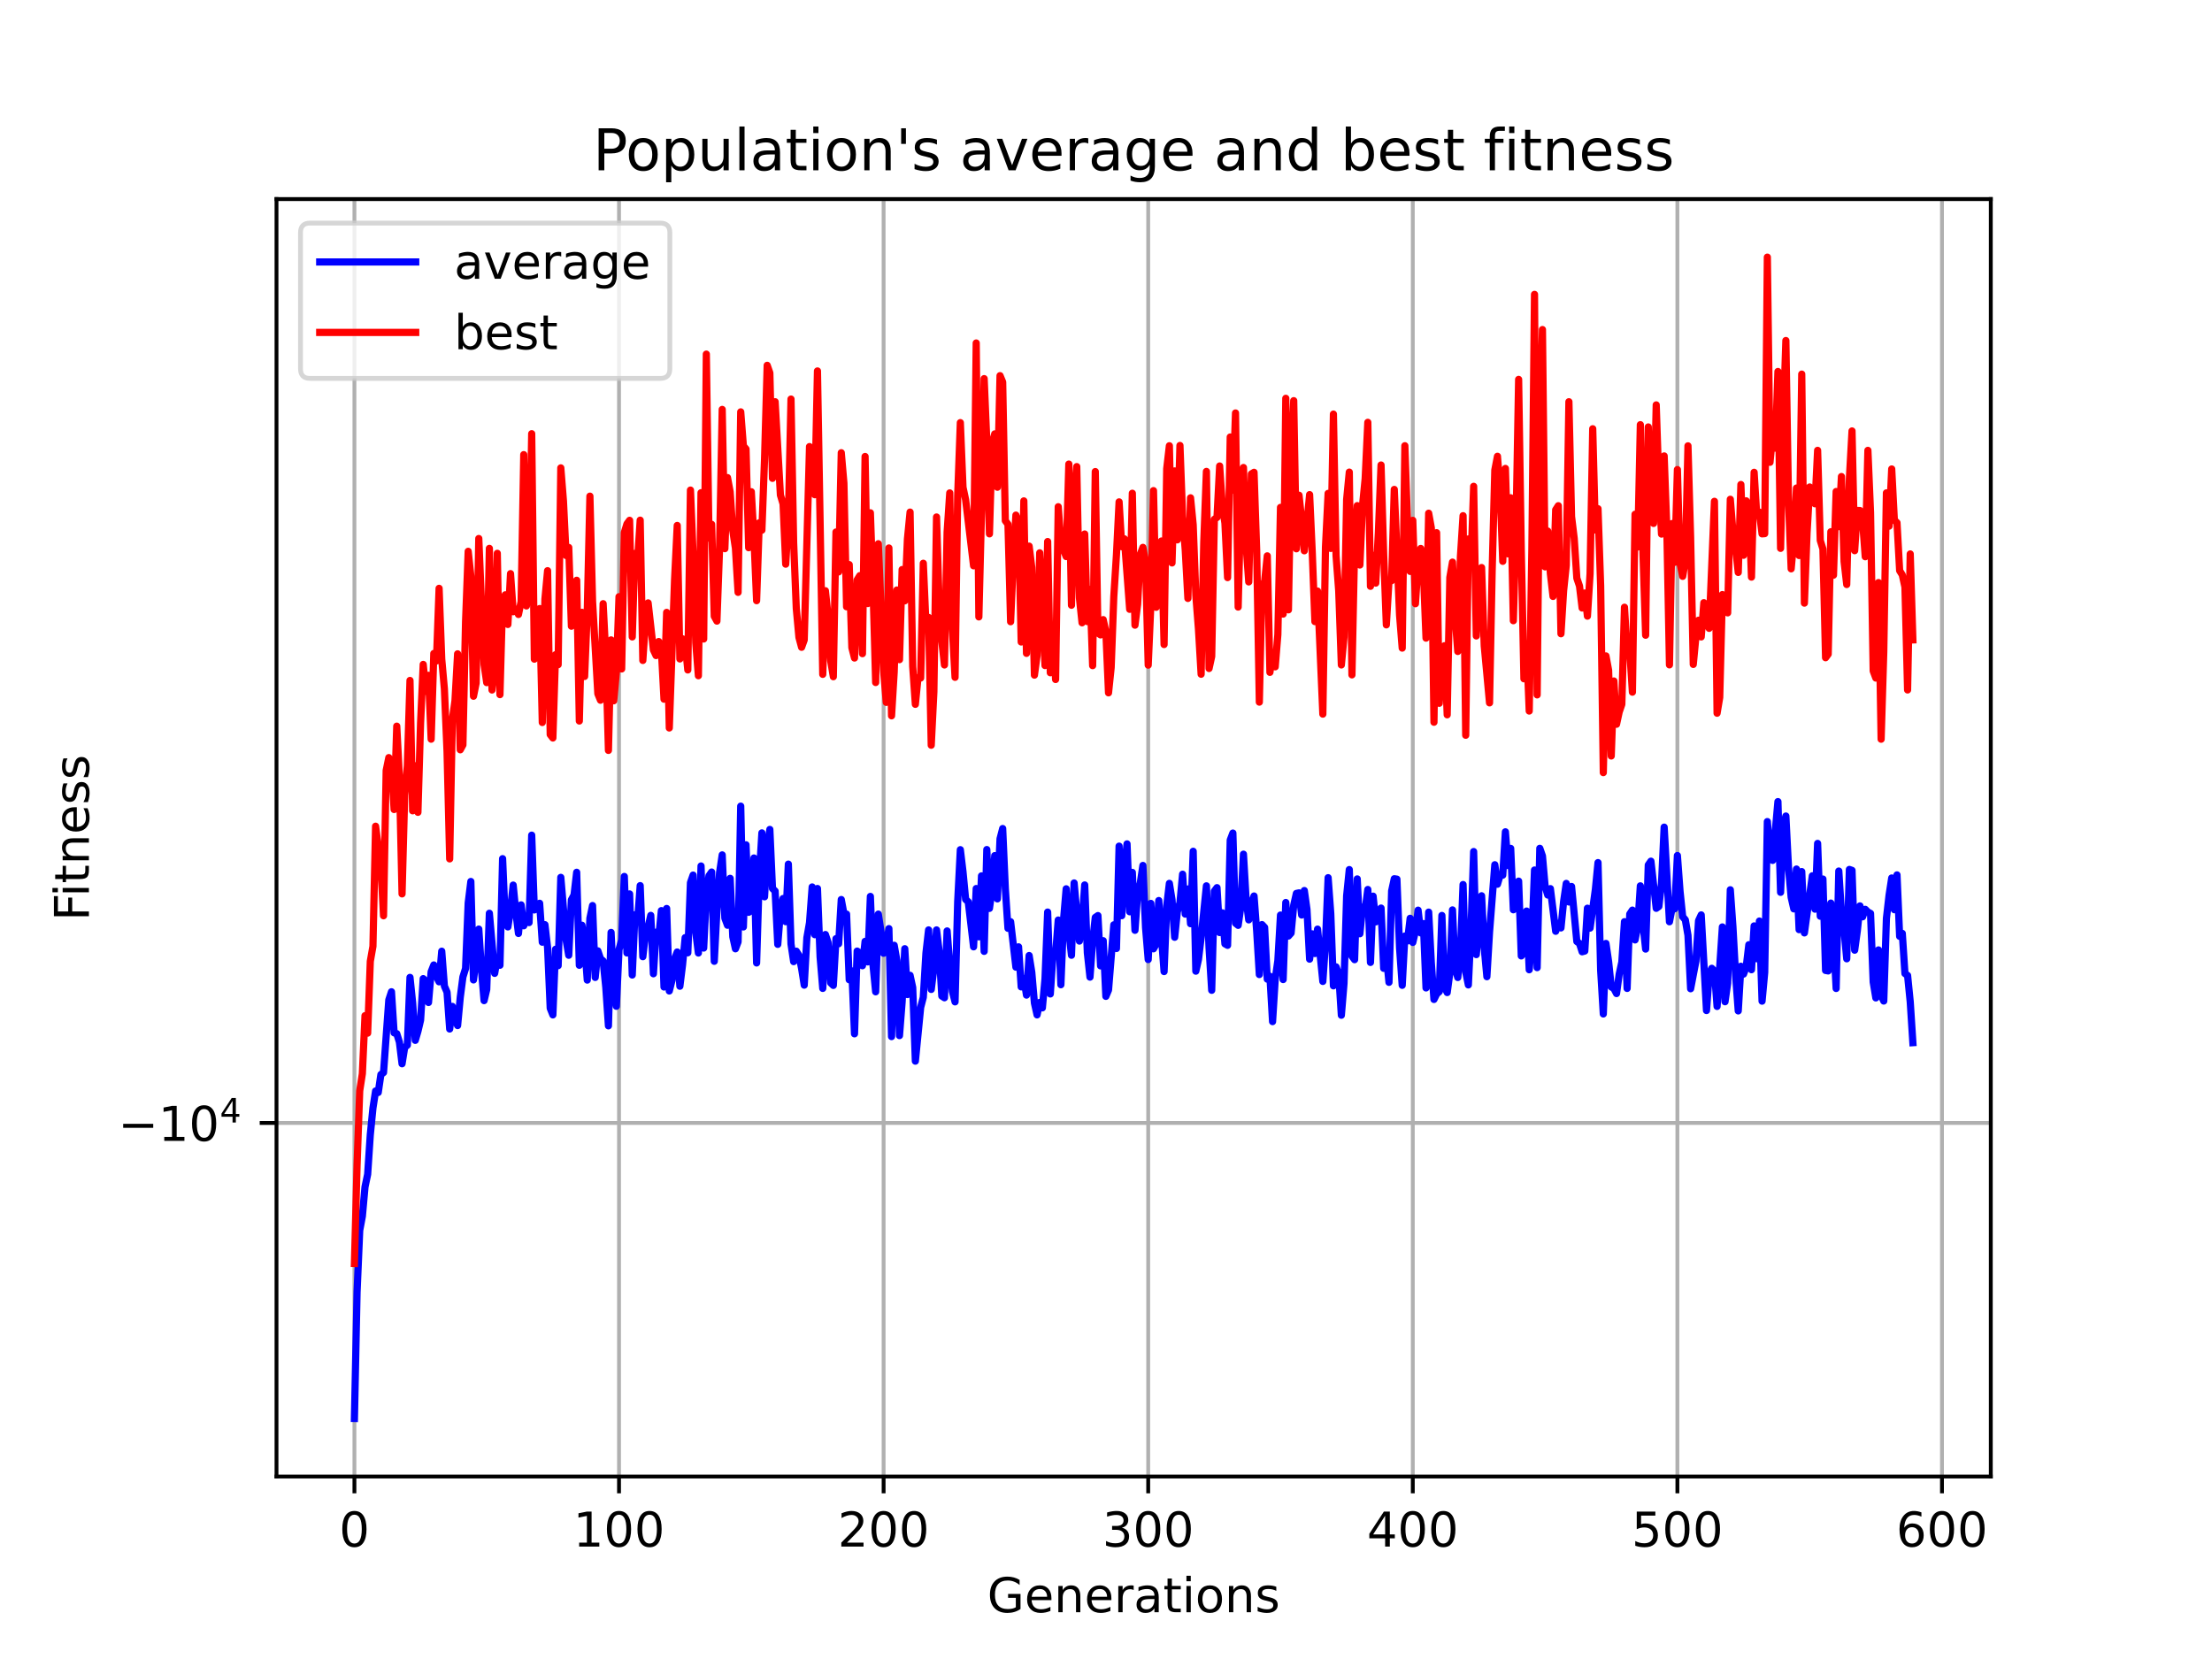 <?xml version="1.0" encoding="utf-8" standalone="no"?>
<!DOCTYPE svg PUBLIC "-//W3C//DTD SVG 1.1//EN"
  "http://www.w3.org/Graphics/SVG/1.1/DTD/svg11.dtd">
<!-- Created with matplotlib (https://matplotlib.org/) -->
<svg height="345.6pt" version="1.1" viewBox="0 0 460.8 345.6" width="460.8pt" xmlns="http://www.w3.org/2000/svg" xmlns:xlink="http://www.w3.org/1999/xlink">
 <defs>
  <style type="text/css">*{stroke-linecap:butt;stroke-linejoin:round;}</style>
 </defs>
 <g id="figure_1">
  <g id="patch_1">
   <path d="M 0 345.6 
L 460.8 345.6 
L 460.8 0 
L 0 0 
z
" style="fill:#ffffff;"/>
  </g>
  <g id="axes_1">
   <g id="patch_2">
    <path d="M 57.6 307.584 
L 414.72 307.584 
L 414.72 41.472 
L 57.6 41.472 
z
" style="fill:#ffffff;"/>
   </g>
   <g id="matplotlib.axis_1">
    <g id="xtick_1">
     <g id="line2d_1">
      <path clip-path="url(#p63aeafbdee)" d="M 73.833 307.584 
L 73.833 41.472 
" style="fill:none;stroke:#b0b0b0;stroke-linecap:square;stroke-width:0.8;"/>
     </g>
     <g id="line2d_2">
      <defs>
       <path d="M 0 0 
L 0 3.5 
" id="mcea66512ed" style="stroke:#000000;stroke-width:0.8;"/>
      </defs>
      <g>
       <use style="stroke:#000000;stroke-width:0.8;" x="73.833" xlink:href="#mcea66512ed" y="307.584"/>
      </g>
     </g>
     <g id="text_1">
      <!-- 0 -->
      <g transform="translate(70.651 322.182)scale(0.1 -0.1)">
       <defs>
        <path d="M 31.781 66.406 
Q 24.172 66.406 20.328 58.906 
Q 16.5 51.422 16.5 36.375 
Q 16.5 21.391 20.328 13.891 
Q 24.172 6.391 31.781 6.391 
Q 39.453 6.391 43.281 13.891 
Q 47.125 21.391 47.125 36.375 
Q 47.125 51.422 43.281 58.906 
Q 39.453 66.406 31.781 66.406 
z
M 31.781 74.219 
Q 44.047 74.219 50.516 64.516 
Q 56.984 54.828 56.984 36.375 
Q 56.984 17.969 50.516 8.266 
Q 44.047 -1.422 31.781 -1.422 
Q 19.531 -1.422 13.062 8.266 
Q 6.594 17.969 6.594 36.375 
Q 6.594 54.828 13.062 64.516 
Q 19.531 74.219 31.781 74.219 
z
" id="DejaVuSans-48"/>
       </defs>
       <use xlink:href="#DejaVuSans-48"/>
      </g>
     </g>
    </g>
    <g id="xtick_2">
     <g id="line2d_3">
      <path clip-path="url(#p63aeafbdee)" d="M 128.952 307.584 
L 128.952 41.472 
" style="fill:none;stroke:#b0b0b0;stroke-linecap:square;stroke-width:0.8;"/>
     </g>
     <g id="line2d_4">
      <g>
       <use style="stroke:#000000;stroke-width:0.8;" x="128.952" xlink:href="#mcea66512ed" y="307.584"/>
      </g>
     </g>
     <g id="text_2">
      <!-- 100 -->
      <g transform="translate(119.409 322.182)scale(0.1 -0.1)">
       <defs>
        <path d="M 12.406 8.297 
L 28.516 8.297 
L 28.516 63.922 
L 10.984 60.406 
L 10.984 69.391 
L 28.422 72.906 
L 38.281 72.906 
L 38.281 8.297 
L 54.391 8.297 
L 54.391 0 
L 12.406 0 
z
" id="DejaVuSans-49"/>
       </defs>
       <use xlink:href="#DejaVuSans-49"/>
       <use x="63.623" xlink:href="#DejaVuSans-48"/>
       <use x="127.246" xlink:href="#DejaVuSans-48"/>
      </g>
     </g>
    </g>
    <g id="xtick_3">
     <g id="line2d_5">
      <path clip-path="url(#p63aeafbdee)" d="M 184.072 307.584 
L 184.072 41.472 
" style="fill:none;stroke:#b0b0b0;stroke-linecap:square;stroke-width:0.8;"/>
     </g>
     <g id="line2d_6">
      <g>
       <use style="stroke:#000000;stroke-width:0.8;" x="184.072" xlink:href="#mcea66512ed" y="307.584"/>
      </g>
     </g>
     <g id="text_3">
      <!-- 200 -->
      <g transform="translate(174.528 322.182)scale(0.1 -0.1)">
       <defs>
        <path d="M 19.188 8.297 
L 53.609 8.297 
L 53.609 0 
L 7.328 0 
L 7.328 8.297 
Q 12.938 14.109 22.625 23.891 
Q 32.328 33.688 34.812 36.531 
Q 39.547 41.844 41.422 45.531 
Q 43.312 49.219 43.312 52.781 
Q 43.312 58.594 39.234 62.25 
Q 35.156 65.922 28.609 65.922 
Q 23.969 65.922 18.812 64.312 
Q 13.672 62.703 7.812 59.422 
L 7.812 69.391 
Q 13.766 71.781 18.938 73 
Q 24.125 74.219 28.422 74.219 
Q 39.75 74.219 46.484 68.547 
Q 53.219 62.891 53.219 53.422 
Q 53.219 48.922 51.531 44.891 
Q 49.859 40.875 45.406 35.406 
Q 44.188 33.984 37.641 27.219 
Q 31.109 20.453 19.188 8.297 
z
" id="DejaVuSans-50"/>
       </defs>
       <use xlink:href="#DejaVuSans-50"/>
       <use x="63.623" xlink:href="#DejaVuSans-48"/>
       <use x="127.246" xlink:href="#DejaVuSans-48"/>
      </g>
     </g>
    </g>
    <g id="xtick_4">
     <g id="line2d_7">
      <path clip-path="url(#p63aeafbdee)" d="M 239.192 307.584 
L 239.192 41.472 
" style="fill:none;stroke:#b0b0b0;stroke-linecap:square;stroke-width:0.8;"/>
     </g>
     <g id="line2d_8">
      <g>
       <use style="stroke:#000000;stroke-width:0.8;" x="239.192" xlink:href="#mcea66512ed" y="307.584"/>
      </g>
     </g>
     <g id="text_4">
      <!-- 300 -->
      <g transform="translate(229.648 322.182)scale(0.1 -0.1)">
       <defs>
        <path d="M 40.578 39.312 
Q 47.656 37.797 51.625 33 
Q 55.609 28.219 55.609 21.188 
Q 55.609 10.406 48.188 4.484 
Q 40.766 -1.422 27.094 -1.422 
Q 22.516 -1.422 17.656 -0.516 
Q 12.797 0.391 7.625 2.203 
L 7.625 11.719 
Q 11.719 9.328 16.594 8.109 
Q 21.484 6.891 26.812 6.891 
Q 36.078 6.891 40.938 10.547 
Q 45.797 14.203 45.797 21.188 
Q 45.797 27.641 41.281 31.266 
Q 36.766 34.906 28.719 34.906 
L 20.219 34.906 
L 20.219 43.016 
L 29.109 43.016 
Q 36.375 43.016 40.234 45.922 
Q 44.094 48.828 44.094 54.297 
Q 44.094 59.906 40.109 62.906 
Q 36.141 65.922 28.719 65.922 
Q 24.656 65.922 20.016 65.031 
Q 15.375 64.156 9.812 62.312 
L 9.812 71.094 
Q 15.438 72.656 20.344 73.438 
Q 25.25 74.219 29.594 74.219 
Q 40.828 74.219 47.359 69.109 
Q 53.906 64.016 53.906 55.328 
Q 53.906 49.266 50.438 45.094 
Q 46.969 40.922 40.578 39.312 
z
" id="DejaVuSans-51"/>
       </defs>
       <use xlink:href="#DejaVuSans-51"/>
       <use x="63.623" xlink:href="#DejaVuSans-48"/>
       <use x="127.246" xlink:href="#DejaVuSans-48"/>
      </g>
     </g>
    </g>
    <g id="xtick_5">
     <g id="line2d_9">
      <path clip-path="url(#p63aeafbdee)" d="M 294.311 307.584 
L 294.311 41.472 
" style="fill:none;stroke:#b0b0b0;stroke-linecap:square;stroke-width:0.8;"/>
     </g>
     <g id="line2d_10">
      <g>
       <use style="stroke:#000000;stroke-width:0.8;" x="294.311" xlink:href="#mcea66512ed" y="307.584"/>
      </g>
     </g>
     <g id="text_5">
      <!-- 400 -->
      <g transform="translate(284.767 322.182)scale(0.1 -0.1)">
       <defs>
        <path d="M 37.797 64.312 
L 12.891 25.391 
L 37.797 25.391 
z
M 35.203 72.906 
L 47.609 72.906 
L 47.609 25.391 
L 58.016 25.391 
L 58.016 17.188 
L 47.609 17.188 
L 47.609 0 
L 37.797 0 
L 37.797 17.188 
L 4.891 17.188 
L 4.891 26.703 
z
" id="DejaVuSans-52"/>
       </defs>
       <use xlink:href="#DejaVuSans-52"/>
       <use x="63.623" xlink:href="#DejaVuSans-48"/>
       <use x="127.246" xlink:href="#DejaVuSans-48"/>
      </g>
     </g>
    </g>
    <g id="xtick_6">
     <g id="line2d_11">
      <path clip-path="url(#p63aeafbdee)" d="M 349.431 307.584 
L 349.431 41.472 
" style="fill:none;stroke:#b0b0b0;stroke-linecap:square;stroke-width:0.8;"/>
     </g>
     <g id="line2d_12">
      <g>
       <use style="stroke:#000000;stroke-width:0.8;" x="349.431" xlink:href="#mcea66512ed" y="307.584"/>
      </g>
     </g>
     <g id="text_6">
      <!-- 500 -->
      <g transform="translate(339.887 322.182)scale(0.1 -0.1)">
       <defs>
        <path d="M 10.797 72.906 
L 49.516 72.906 
L 49.516 64.594 
L 19.828 64.594 
L 19.828 46.734 
Q 21.969 47.469 24.109 47.828 
Q 26.266 48.188 28.422 48.188 
Q 40.625 48.188 47.75 41.5 
Q 54.891 34.812 54.891 23.391 
Q 54.891 11.625 47.562 5.094 
Q 40.234 -1.422 26.906 -1.422 
Q 22.312 -1.422 17.547 -0.641 
Q 12.797 0.141 7.719 1.703 
L 7.719 11.625 
Q 12.109 9.234 16.797 8.062 
Q 21.484 6.891 26.703 6.891 
Q 35.156 6.891 40.078 11.328 
Q 45.016 15.766 45.016 23.391 
Q 45.016 31 40.078 35.438 
Q 35.156 39.891 26.703 39.891 
Q 22.75 39.891 18.812 39.016 
Q 14.891 38.141 10.797 36.281 
z
" id="DejaVuSans-53"/>
       </defs>
       <use xlink:href="#DejaVuSans-53"/>
       <use x="63.623" xlink:href="#DejaVuSans-48"/>
       <use x="127.246" xlink:href="#DejaVuSans-48"/>
      </g>
     </g>
    </g>
    <g id="xtick_7">
     <g id="line2d_13">
      <path clip-path="url(#p63aeafbdee)" d="M 404.55 307.584 
L 404.55 41.472 
" style="fill:none;stroke:#b0b0b0;stroke-linecap:square;stroke-width:0.8;"/>
     </g>
     <g id="line2d_14">
      <g>
       <use style="stroke:#000000;stroke-width:0.8;" x="404.55" xlink:href="#mcea66512ed" y="307.584"/>
      </g>
     </g>
     <g id="text_7">
      <!-- 600 -->
      <g transform="translate(395.007 322.182)scale(0.1 -0.1)">
       <defs>
        <path d="M 33.016 40.375 
Q 26.375 40.375 22.484 35.828 
Q 18.609 31.297 18.609 23.391 
Q 18.609 15.531 22.484 10.953 
Q 26.375 6.391 33.016 6.391 
Q 39.656 6.391 43.531 10.953 
Q 47.406 15.531 47.406 23.391 
Q 47.406 31.297 43.531 35.828 
Q 39.656 40.375 33.016 40.375 
z
M 52.594 71.297 
L 52.594 62.312 
Q 48.875 64.062 45.094 64.984 
Q 41.312 65.922 37.594 65.922 
Q 27.828 65.922 22.672 59.328 
Q 17.531 52.734 16.797 39.406 
Q 19.672 43.656 24.016 45.922 
Q 28.375 48.188 33.594 48.188 
Q 44.578 48.188 50.953 41.516 
Q 57.328 34.859 57.328 23.391 
Q 57.328 12.156 50.688 5.359 
Q 44.047 -1.422 33.016 -1.422 
Q 20.359 -1.422 13.672 8.266 
Q 6.984 17.969 6.984 36.375 
Q 6.984 53.656 15.188 63.938 
Q 23.391 74.219 37.203 74.219 
Q 40.922 74.219 44.703 73.484 
Q 48.484 72.75 52.594 71.297 
z
" id="DejaVuSans-54"/>
       </defs>
       <use xlink:href="#DejaVuSans-54"/>
       <use x="63.623" xlink:href="#DejaVuSans-48"/>
       <use x="127.246" xlink:href="#DejaVuSans-48"/>
      </g>
     </g>
    </g>
    <g id="text_8">
     <!-- Generations -->
     <g transform="translate(205.662 335.861)scale(0.1 -0.1)">
      <defs>
       <path d="M 59.516 10.406 
L 59.516 29.984 
L 43.406 29.984 
L 43.406 38.094 
L 69.281 38.094 
L 69.281 6.781 
Q 63.578 2.734 56.688 0.656 
Q 49.812 -1.422 42 -1.422 
Q 24.906 -1.422 15.25 8.562 
Q 5.609 18.562 5.609 36.375 
Q 5.609 54.25 15.25 64.234 
Q 24.906 74.219 42 74.219 
Q 49.125 74.219 55.547 72.453 
Q 61.969 70.703 67.391 67.281 
L 67.391 56.781 
Q 61.922 61.422 55.766 63.766 
Q 49.609 66.109 42.828 66.109 
Q 29.438 66.109 22.719 58.641 
Q 16.016 51.172 16.016 36.375 
Q 16.016 21.625 22.719 14.156 
Q 29.438 6.688 42.828 6.688 
Q 48.047 6.688 52.141 7.594 
Q 56.25 8.5 59.516 10.406 
z
" id="DejaVuSans-71"/>
       <path d="M 56.203 29.594 
L 56.203 25.203 
L 14.891 25.203 
Q 15.484 15.922 20.484 11.062 
Q 25.484 6.203 34.422 6.203 
Q 39.594 6.203 44.453 7.469 
Q 49.312 8.734 54.109 11.281 
L 54.109 2.781 
Q 49.266 0.734 44.188 -0.344 
Q 39.109 -1.422 33.891 -1.422 
Q 20.797 -1.422 13.156 6.188 
Q 5.516 13.812 5.516 26.812 
Q 5.516 40.234 12.766 48.109 
Q 20.016 56 32.328 56 
Q 43.359 56 49.781 48.891 
Q 56.203 41.797 56.203 29.594 
z
M 47.219 32.234 
Q 47.125 39.594 43.094 43.984 
Q 39.062 48.391 32.422 48.391 
Q 24.906 48.391 20.391 44.141 
Q 15.875 39.891 15.188 32.172 
z
" id="DejaVuSans-101"/>
       <path d="M 54.891 33.016 
L 54.891 0 
L 45.906 0 
L 45.906 32.719 
Q 45.906 40.484 42.875 44.328 
Q 39.844 48.188 33.797 48.188 
Q 26.516 48.188 22.312 43.547 
Q 18.109 38.922 18.109 30.906 
L 18.109 0 
L 9.078 0 
L 9.078 54.688 
L 18.109 54.688 
L 18.109 46.188 
Q 21.344 51.125 25.703 53.562 
Q 30.078 56 35.797 56 
Q 45.219 56 50.047 50.172 
Q 54.891 44.344 54.891 33.016 
z
" id="DejaVuSans-110"/>
       <path d="M 41.109 46.297 
Q 39.594 47.172 37.812 47.578 
Q 36.031 48 33.891 48 
Q 26.266 48 22.188 43.047 
Q 18.109 38.094 18.109 28.812 
L 18.109 0 
L 9.078 0 
L 9.078 54.688 
L 18.109 54.688 
L 18.109 46.188 
Q 20.953 51.172 25.484 53.578 
Q 30.031 56 36.531 56 
Q 37.453 56 38.578 55.875 
Q 39.703 55.766 41.062 55.516 
z
" id="DejaVuSans-114"/>
       <path d="M 34.281 27.484 
Q 23.391 27.484 19.188 25 
Q 14.984 22.516 14.984 16.5 
Q 14.984 11.719 18.141 8.906 
Q 21.297 6.109 26.703 6.109 
Q 34.188 6.109 38.703 11.406 
Q 43.219 16.703 43.219 25.484 
L 43.219 27.484 
z
M 52.203 31.203 
L 52.203 0 
L 43.219 0 
L 43.219 8.297 
Q 40.141 3.328 35.547 0.953 
Q 30.953 -1.422 24.312 -1.422 
Q 15.922 -1.422 10.953 3.297 
Q 6 8.016 6 15.922 
Q 6 25.141 12.172 29.828 
Q 18.359 34.516 30.609 34.516 
L 43.219 34.516 
L 43.219 35.406 
Q 43.219 41.609 39.141 45 
Q 35.062 48.391 27.688 48.391 
Q 23 48.391 18.547 47.266 
Q 14.109 46.141 10.016 43.891 
L 10.016 52.203 
Q 14.938 54.109 19.578 55.047 
Q 24.219 56 28.609 56 
Q 40.484 56 46.344 49.844 
Q 52.203 43.703 52.203 31.203 
z
" id="DejaVuSans-97"/>
       <path d="M 18.312 70.219 
L 18.312 54.688 
L 36.812 54.688 
L 36.812 47.703 
L 18.312 47.703 
L 18.312 18.016 
Q 18.312 11.328 20.141 9.422 
Q 21.969 7.516 27.594 7.516 
L 36.812 7.516 
L 36.812 0 
L 27.594 0 
Q 17.188 0 13.234 3.875 
Q 9.281 7.766 9.281 18.016 
L 9.281 47.703 
L 2.688 47.703 
L 2.688 54.688 
L 9.281 54.688 
L 9.281 70.219 
z
" id="DejaVuSans-116"/>
       <path d="M 9.422 54.688 
L 18.406 54.688 
L 18.406 0 
L 9.422 0 
z
M 9.422 75.984 
L 18.406 75.984 
L 18.406 64.594 
L 9.422 64.594 
z
" id="DejaVuSans-105"/>
       <path d="M 30.609 48.391 
Q 23.391 48.391 19.188 42.75 
Q 14.984 37.109 14.984 27.297 
Q 14.984 17.484 19.156 11.844 
Q 23.344 6.203 30.609 6.203 
Q 37.797 6.203 41.984 11.859 
Q 46.188 17.531 46.188 27.297 
Q 46.188 37.016 41.984 42.703 
Q 37.797 48.391 30.609 48.391 
z
M 30.609 56 
Q 42.328 56 49.016 48.375 
Q 55.719 40.766 55.719 27.297 
Q 55.719 13.875 49.016 6.219 
Q 42.328 -1.422 30.609 -1.422 
Q 18.844 -1.422 12.172 6.219 
Q 5.516 13.875 5.516 27.297 
Q 5.516 40.766 12.172 48.375 
Q 18.844 56 30.609 56 
z
" id="DejaVuSans-111"/>
       <path d="M 44.281 53.078 
L 44.281 44.578 
Q 40.484 46.531 36.375 47.5 
Q 32.281 48.484 27.875 48.484 
Q 21.188 48.484 17.844 46.438 
Q 14.5 44.391 14.5 40.281 
Q 14.5 37.156 16.891 35.375 
Q 19.281 33.594 26.516 31.984 
L 29.594 31.297 
Q 39.156 29.25 43.188 25.516 
Q 47.219 21.781 47.219 15.094 
Q 47.219 7.469 41.188 3.016 
Q 35.156 -1.422 24.609 -1.422 
Q 20.219 -1.422 15.453 -0.562 
Q 10.688 0.297 5.422 2 
L 5.422 11.281 
Q 10.406 8.688 15.234 7.391 
Q 20.062 6.109 24.812 6.109 
Q 31.156 6.109 34.562 8.281 
Q 37.984 10.453 37.984 14.406 
Q 37.984 18.062 35.516 20.016 
Q 33.062 21.969 24.703 23.781 
L 21.578 24.516 
Q 13.234 26.266 9.516 29.906 
Q 5.812 33.547 5.812 39.891 
Q 5.812 47.609 11.281 51.797 
Q 16.75 56 26.812 56 
Q 31.781 56 36.172 55.266 
Q 40.578 54.547 44.281 53.078 
z
" id="DejaVuSans-115"/>
      </defs>
      <use xlink:href="#DejaVuSans-71"/>
      <use x="77.49" xlink:href="#DejaVuSans-101"/>
      <use x="139.014" xlink:href="#DejaVuSans-110"/>
      <use x="202.393" xlink:href="#DejaVuSans-101"/>
      <use x="263.916" xlink:href="#DejaVuSans-114"/>
      <use x="305.029" xlink:href="#DejaVuSans-97"/>
      <use x="366.309" xlink:href="#DejaVuSans-116"/>
      <use x="405.518" xlink:href="#DejaVuSans-105"/>
      <use x="433.301" xlink:href="#DejaVuSans-111"/>
      <use x="494.482" xlink:href="#DejaVuSans-110"/>
      <use x="557.861" xlink:href="#DejaVuSans-115"/>
     </g>
    </g>
   </g>
   <g id="matplotlib.axis_2">
    <g id="ytick_1">
     <g id="line2d_15">
      <path clip-path="url(#p63aeafbdee)" d="M 57.6 233.935 
L 414.72 233.935 
" style="fill:none;stroke:#b0b0b0;stroke-linecap:square;stroke-width:0.8;"/>
     </g>
     <g id="line2d_16">
      <defs>
       <path d="M 0 0 
L -3.5 0 
" id="m4dc5c15d29" style="stroke:#000000;stroke-width:0.8;"/>
      </defs>
      <g>
       <use style="stroke:#000000;stroke-width:0.8;" x="57.6" xlink:href="#m4dc5c15d29" y="233.935"/>
      </g>
     </g>
     <g id="text_9">
      <!-- $\mathdefault{-10^{4}}$ -->
      <g transform="translate(24.6 237.734)scale(0.1 -0.1)">
       <defs>
        <path d="M 10.594 35.5 
L 73.188 35.5 
L 73.188 27.203 
L 10.594 27.203 
z
" id="DejaVuSans-8722"/>
       </defs>
       <use transform="translate(0 0.684)" xlink:href="#DejaVuSans-8722"/>
       <use transform="translate(83.789 0.684)" xlink:href="#DejaVuSans-49"/>
       <use transform="translate(147.412 0.684)" xlink:href="#DejaVuSans-48"/>
       <use transform="translate(211.992 38.966)scale(0.7)" xlink:href="#DejaVuSans-52"/>
      </g>
     </g>
    </g>
    <g id="text_10">
     <!-- Fitness -->
     <g transform="translate(18.52 191.845)rotate(-90)scale(0.1 -0.1)">
      <defs>
       <path d="M 9.812 72.906 
L 51.703 72.906 
L 51.703 64.594 
L 19.672 64.594 
L 19.672 43.109 
L 48.578 43.109 
L 48.578 34.812 
L 19.672 34.812 
L 19.672 0 
L 9.812 0 
z
" id="DejaVuSans-70"/>
      </defs>
      <use xlink:href="#DejaVuSans-70"/>
      <use x="50.27" xlink:href="#DejaVuSans-105"/>
      <use x="78.053" xlink:href="#DejaVuSans-116"/>
      <use x="117.262" xlink:href="#DejaVuSans-110"/>
      <use x="180.641" xlink:href="#DejaVuSans-101"/>
      <use x="242.164" xlink:href="#DejaVuSans-115"/>
      <use x="294.264" xlink:href="#DejaVuSans-115"/>
     </g>
    </g>
   </g>
   <g id="line2d_17">
    <path clip-path="url(#p63aeafbdee)" d="M 73.833 295.488 
L 74.384 269.157 
L 74.935 256.321 
L 75.486 253.365 
L 76.038 247.256 
L 76.589 244.626 
L 77.14 236.376 
L 77.691 230.831 
L 78.242 227.273 
L 78.793 227.585 
L 79.345 223.851 
L 79.896 223.428 
L 80.998 208.293 
L 81.549 206.605 
L 82.101 215.16 
L 82.652 215.327 
L 83.203 217.086 
L 83.754 221.601 
L 84.305 218.189 
L 84.857 217.719 
L 85.408 203.608 
L 85.959 208.913 
L 86.51 216.724 
L 87.061 214.847 
L 87.613 212.517 
L 88.164 203.87 
L 88.715 204.402 
L 89.266 208.833 
L 89.817 202.428 
L 90.369 201.019 
L 90.92 203.396 
L 91.471 204.53 
L 92.022 198.155 
L 92.573 205.413 
L 93.125 206.69 
L 93.676 214.36 
L 94.227 209.651 
L 94.778 212.35 
L 95.329 213.642 
L 95.881 207.752 
L 96.432 203.522 
L 96.983 201.757 
L 97.534 188.107 
L 98.085 183.629 
L 98.637 204.134 
L 99.188 199.495 
L 99.739 193.545 
L 100.29 201.951 
L 100.841 208.445 
L 101.393 206.133 
L 101.944 190.247 
L 103.046 202.77 
L 103.597 199.612 
L 104.149 201.083 
L 104.7 178.875 
L 105.251 191.767 
L 105.802 193.091 
L 106.353 189.513 
L 106.904 184.381 
L 107.456 190.019 
L 108.007 194.458 
L 108.558 188.502 
L 109.109 192.856 
L 109.66 191.306 
L 110.212 192.193 
L 110.763 173.981 
L 111.314 189.552 
L 111.865 189.303 
L 112.416 188.17 
L 112.968 196.275 
L 113.519 192.626 
L 114.07 197.402 
L 114.621 210.039 
L 115.172 211.419 
L 115.724 197.751 
L 116.275 201.168 
L 116.826 182.771 
L 117.928 195.799 
L 118.48 198.998 
L 119.031 187.456 
L 119.582 186.446 
L 120.133 181.714 
L 120.684 201.085 
L 121.236 192.744 
L 121.787 196.722 
L 122.338 204.167 
L 122.889 191.289 
L 123.44 188.645 
L 123.992 203.617 
L 124.543 198.082 
L 125.094 199.721 
L 125.645 200.186 
L 126.196 205.642 
L 126.748 213.698 
L 127.299 194.24 
L 127.85 205.729 
L 128.401 209.626 
L 128.952 197.823 
L 129.504 195.795 
L 130.055 182.581 
L 130.606 198.522 
L 131.157 186.222 
L 131.708 203.114 
L 132.26 190.567 
L 132.811 191.994 
L 133.362 184.49 
L 133.913 199.295 
L 134.464 194.516 
L 135.016 193.09 
L 135.567 190.693 
L 136.118 202.852 
L 136.669 194.188 
L 137.22 195.383 
L 137.771 189.701 
L 138.323 205.609 
L 138.874 189.255 
L 139.425 206.437 
L 139.976 204.276 
L 140.527 199.823 
L 141.079 198.32 
L 141.63 205.452 
L 142.181 201.021 
L 142.732 195.327 
L 143.283 198.486 
L 143.835 183.88 
L 144.386 182.297 
L 144.937 194.231 
L 145.488 198.528 
L 146.039 180.4 
L 146.591 197.497 
L 147.142 186.453 
L 147.693 182.443 
L 148.244 181.659 
L 148.795 200.254 
L 149.347 189.725 
L 149.898 181.793 
L 150.449 178.091 
L 151 191.272 
L 151.551 192.746 
L 152.103 182.973 
L 152.654 195.152 
L 153.205 197.651 
L 153.756 196.199 
L 154.307 167.933 
L 154.859 193.1 
L 155.41 175.99 
L 155.961 190.046 
L 156.512 189.692 
L 157.063 178.737 
L 157.615 200.601 
L 158.166 182.575 
L 158.717 173.505 
L 159.268 186.822 
L 159.819 176.903 
L 160.371 172.787 
L 160.922 185.089 
L 161.473 185.638 
L 162.024 196.727 
L 162.575 189.871 
L 163.127 187.178 
L 163.678 192.003 
L 164.229 180.012 
L 164.78 196.639 
L 165.331 200.323 
L 165.882 198.148 
L 166.434 199.025 
L 166.985 201.735 
L 167.536 205.223 
L 168.087 195.343 
L 168.638 192.206 
L 169.19 184.771 
L 169.741 194.713 
L 170.292 185.094 
L 170.843 199.344 
L 171.394 205.904 
L 171.946 194.68 
L 172.497 196.33 
L 173.048 204.75 
L 173.599 205.278 
L 174.15 195.542 
L 174.702 196.606 
L 175.253 187.388 
L 175.804 190.352 
L 176.355 190.428 
L 176.906 204.101 
L 177.458 202.251 
L 178.009 215.366 
L 178.56 198.13 
L 179.111 198.521 
L 179.662 201.177 
L 180.214 196.105 
L 180.765 200.378 
L 181.316 186.74 
L 181.867 201.082 
L 182.418 206.608 
L 182.97 190.421 
L 183.521 194.029 
L 184.072 198.577 
L 184.623 196.967 
L 185.174 193.45 
L 185.726 215.941 
L 186.277 196.918 
L 186.828 200.053 
L 187.379 215.734 
L 187.93 208.687 
L 188.482 197.635 
L 189.033 207.185 
L 189.584 203.175 
L 190.135 205.723 
L 190.686 221.054 
L 191.789 209.873 
L 192.34 207.747 
L 192.891 198.549 
L 193.442 193.719 
L 193.993 206.116 
L 194.545 201.691 
L 195.096 193.721 
L 195.647 198.191 
L 196.198 207.493 
L 196.749 207.851 
L 197.301 193.931 
L 197.852 201.046 
L 198.403 206.528 
L 198.954 208.705 
L 199.505 187.828 
L 200.057 177.006 
L 200.608 181.602 
L 201.159 187.359 
L 201.71 187.878 
L 202.813 197.242 
L 203.364 185.099 
L 203.915 195.157 
L 204.466 182.46 
L 205.017 198.185 
L 205.569 176.978 
L 206.12 189.235 
L 206.671 185.265 
L 207.222 178.24 
L 207.773 187.25 
L 208.325 174.733 
L 208.876 172.599 
L 209.427 185.098 
L 209.978 193.383 
L 210.529 192.009 
L 211.632 201.473 
L 212.183 197.244 
L 212.734 205.587 
L 213.285 203.837 
L 213.837 207.297 
L 214.388 199.055 
L 214.939 202.547 
L 215.49 208.953 
L 216.041 211.417 
L 216.593 208.825 
L 217.144 209.958 
L 217.695 203.898 
L 218.246 190.001 
L 218.797 207.06 
L 219.349 198.871 
L 219.9 198.741 
L 220.451 191.662 
L 221.002 205.135 
L 221.553 191.632 
L 222.104 185.156 
L 222.656 193.911 
L 223.207 199 
L 223.758 183.94 
L 224.86 196.042 
L 225.412 192.445 
L 225.963 184.352 
L 226.514 198.479 
L 227.065 203.553 
L 227.616 196.009 
L 228.168 191.118 
L 228.719 190.733 
L 229.27 201.206 
L 229.821 195.968 
L 230.372 207.559 
L 230.924 206.239 
L 232.026 192.658 
L 232.577 197.592 
L 233.128 176.266 
L 233.68 190.756 
L 234.231 181.002 
L 234.782 175.799 
L 235.333 189.937 
L 235.884 181.737 
L 236.436 193.797 
L 236.987 186.107 
L 237.538 183.965 
L 238.089 180.29 
L 238.64 193.244 
L 239.192 199.892 
L 239.743 188.194 
L 240.294 197.651 
L 240.845 196.671 
L 241.396 187.601 
L 242.499 202.397 
L 243.05 188.727 
L 243.601 184.021 
L 244.152 187.434 
L 244.704 195.249 
L 245.255 189.949 
L 245.806 188.041 
L 246.357 182.117 
L 246.908 190.428 
L 247.46 185.195 
L 248.011 192.426 
L 248.562 177.339 
L 249.113 202.313 
L 249.664 199.87 
L 250.216 195.298 
L 251.318 184.537 
L 251.869 197.471 
L 252.42 206.296 
L 252.971 185.644 
L 253.523 184.914 
L 254.074 194.269 
L 254.625 190.157 
L 255.176 196.617 
L 255.727 196.925 
L 256.279 174.997 
L 256.83 173.541 
L 257.381 192.318 
L 257.932 192.764 
L 258.483 188.951 
L 259.035 177.943 
L 259.586 187.343 
L 260.137 191.628 
L 260.688 188.217 
L 261.239 186.656 
L 261.791 193.969 
L 262.342 203.018 
L 262.893 192.609 
L 263.444 193.199 
L 263.995 203.973 
L 264.547 203.369 
L 265.098 212.818 
L 265.649 203.987 
L 266.2 200.118 
L 266.751 190.621 
L 267.303 204.058 
L 267.854 188.006 
L 268.405 194.993 
L 268.956 194.375 
L 269.507 188.562 
L 270.059 186.114 
L 270.61 186 
L 271.161 190.614 
L 271.712 185.517 
L 272.263 189.425 
L 272.815 199.808 
L 273.366 194.538 
L 273.917 198.638 
L 274.468 193.553 
L 275.571 204.448 
L 276.122 196.359 
L 276.673 182.838 
L 277.224 190.316 
L 277.775 205.367 
L 278.327 201.415 
L 278.878 202.932 
L 279.429 211.495 
L 279.98 204.877 
L 280.531 186.594 
L 281.082 181.15 
L 281.634 199.178 
L 282.185 199.918 
L 282.736 183.094 
L 283.287 194.517 
L 283.838 188.974 
L 284.39 189.443 
L 284.941 185.296 
L 285.492 200.49 
L 286.043 186.689 
L 286.594 192.045 
L 287.146 191.042 
L 287.697 189.166 
L 288.248 201.719 
L 288.799 198.956 
L 289.35 204.636 
L 289.902 185.597 
L 290.453 183.057 
L 291.004 183.145 
L 291.555 197.472 
L 292.106 205.26 
L 292.658 194.992 
L 293.209 196.018 
L 293.76 191.3 
L 294.311 196.323 
L 294.862 193.967 
L 295.414 189.606 
L 295.965 194.339 
L 296.516 192.397 
L 297.067 205.805 
L 297.618 190.014 
L 298.17 200.571 
L 298.721 208.204 
L 299.272 207.069 
L 299.823 206.582 
L 300.374 190.707 
L 300.926 205.627 
L 301.477 206.767 
L 302.028 202.665 
L 302.579 189.553 
L 303.13 201.694 
L 303.682 203.633 
L 304.233 198.322 
L 304.784 184.265 
L 305.335 202.488 
L 305.886 205.176 
L 306.438 193.6 
L 306.989 177.395 
L 307.54 198.863 
L 308.642 186.607 
L 309.193 197.519 
L 309.745 203.464 
L 310.296 194.173 
L 311.398 180.142 
L 311.949 184.197 
L 312.501 182.324 
L 313.052 182.311 
L 313.603 173.282 
L 314.154 180.307 
L 314.705 176.735 
L 315.257 189.52 
L 315.808 184.795 
L 316.359 183.56 
L 316.91 199.136 
L 317.461 198.442 
L 318.013 189.793 
L 318.564 202.014 
L 319.115 195.472 
L 319.666 181.239 
L 320.217 201.576 
L 320.769 176.72 
L 321.32 178.317 
L 321.871 184.596 
L 322.422 186.449 
L 322.973 185.122 
L 324.076 194.001 
L 324.627 192.347 
L 325.178 193.301 
L 325.729 187.794 
L 326.281 184.035 
L 326.832 187.896 
L 327.383 184.67 
L 328.485 196.129 
L 329.037 196.531 
L 329.588 198.272 
L 330.139 198.119 
L 330.69 189.199 
L 331.241 193.338 
L 332.344 185.311 
L 332.895 179.695 
L 333.446 202.117 
L 333.997 211.227 
L 334.549 196.538 
L 335.1 200.323 
L 335.651 205.592 
L 336.202 205.917 
L 336.753 206.976 
L 337.304 202.95 
L 337.856 200.419 
L 338.407 192.004 
L 338.958 205.906 
L 339.509 190.415 
L 340.06 189.594 
L 340.612 195.802 
L 341.163 192.968 
L 341.714 184.535 
L 342.265 192.606 
L 342.816 197.711 
L 343.368 180.194 
L 343.919 179.4 
L 345.021 189.219 
L 345.572 188.828 
L 346.124 184.001 
L 346.675 172.31 
L 347.777 192.022 
L 348.328 189.207 
L 348.88 189.318 
L 349.431 178.222 
L 349.982 185.67 
L 350.533 190.963 
L 351.084 191.627 
L 351.636 194.845 
L 352.187 205.973 
L 353.289 200.215 
L 353.84 191.789 
L 354.392 190.591 
L 355.494 210.513 
L 356.045 202.991 
L 356.596 201.717 
L 357.148 202.301 
L 357.699 209.655 
L 358.801 193.1 
L 359.352 208.678 
L 359.904 204.798 
L 360.455 185.356 
L 361.006 193.124 
L 361.557 203.187 
L 362.108 210.591 
L 362.66 201.29 
L 363.211 202.922 
L 363.762 201.449 
L 364.313 196.807 
L 364.864 202.008 
L 365.416 192.885 
L 365.967 199.72 
L 366.518 191.873 
L 367.069 208.559 
L 367.62 202.582 
L 368.171 171.151 
L 368.723 177.471 
L 369.274 179.233 
L 370.376 166.987 
L 370.927 185.888 
L 371.479 172.064 
L 372.03 169.994 
L 372.581 180.79 
L 373.132 186.927 
L 373.683 189.336 
L 374.235 181.04 
L 374.786 193.662 
L 375.337 181.568 
L 375.888 194.338 
L 377.542 182.446 
L 378.093 189.394 
L 378.644 175.7 
L 379.195 190.864 
L 379.747 183.119 
L 380.298 202.162 
L 380.849 202.259 
L 381.4 188.131 
L 381.951 195.353 
L 382.503 205.917 
L 383.054 181.453 
L 383.605 190.222 
L 384.156 193.842 
L 384.707 199.735 
L 385.259 181.122 
L 385.81 181.313 
L 386.361 197.941 
L 386.912 193.909 
L 387.463 188.716 
L 388.015 190.987 
L 388.566 189.432 
L 389.117 189.991 
L 389.668 190.283 
L 390.219 204.574 
L 390.771 207.882 
L 391.322 197.887 
L 391.873 207.35 
L 392.424 208.535 
L 392.975 191.32 
L 393.527 186.491 
L 394.078 182.9 
L 394.629 189.508 
L 395.18 182.259 
L 395.731 195.058 
L 396.282 194.441 
L 396.834 202.804 
L 397.385 203.204 
L 397.936 208.703 
L 398.487 217.21 
L 398.487 217.21 
" style="fill:none;stroke:#0000ff;stroke-linecap:square;stroke-width:1.5;"/>
   </g>
   <g id="line2d_18">
    <path clip-path="url(#p63aeafbdee)" d="M 73.833 263.217 
L 74.384 242.764 
L 74.935 227.236 
L 75.486 223.663 
L 76.038 211.58 
L 76.589 215.22 
L 77.14 200.268 
L 77.691 197.131 
L 78.242 172.119 
L 79.345 180.387 
L 79.896 190.769 
L 80.447 160.502 
L 80.998 157.824 
L 81.549 159.655 
L 82.101 168.638 
L 82.652 151.272 
L 83.203 161.903 
L 83.754 186.212 
L 84.305 165.636 
L 84.857 159.496 
L 85.408 141.75 
L 85.959 168.905 
L 86.51 159.523 
L 87.061 169.221 
L 87.613 150.61 
L 88.164 138.413 
L 88.715 144.036 
L 89.266 140.682 
L 89.817 153.984 
L 90.369 136.127 
L 90.92 137.691 
L 91.471 122.562 
L 92.022 137.32 
L 92.573 143.504 
L 93.125 156.51 
L 93.676 178.923 
L 94.227 149.992 
L 94.778 146.002 
L 95.329 136.206 
L 95.881 156.194 
L 96.432 155.174 
L 96.983 129.57 
L 97.534 114.849 
L 98.085 119.992 
L 98.637 145.038 
L 99.188 142.289 
L 99.739 112.182 
L 100.841 138.427 
L 101.393 142.205 
L 101.944 114.239 
L 102.495 143.737 
L 103.046 138.609 
L 103.597 115.267 
L 104.149 144.702 
L 104.7 125.069 
L 105.251 123.911 
L 105.802 130.087 
L 106.353 119.499 
L 106.904 127.433 
L 107.456 126.89 
L 108.007 128.004 
L 108.558 125.335 
L 109.109 94.707 
L 109.66 126.23 
L 110.212 121.307 
L 110.763 90.35 
L 111.314 137.314 
L 111.865 129.299 
L 112.416 126.776 
L 112.968 150.512 
L 113.519 124.8 
L 114.07 118.886 
L 114.621 153.023 
L 115.172 153.736 
L 115.724 136.384 
L 116.275 138.464 
L 116.826 97.47 
L 117.377 104.381 
L 117.928 115.725 
L 118.48 114.041 
L 119.031 130.449 
L 119.582 128.587 
L 120.133 120.88 
L 120.684 150.199 
L 121.236 127.559 
L 121.787 140.919 
L 122.338 127.341 
L 122.889 103.36 
L 123.44 125.279 
L 124.543 144.525 
L 125.094 145.87 
L 125.645 125.76 
L 126.196 136.606 
L 126.748 156.324 
L 127.299 133.304 
L 127.85 145.987 
L 128.401 139.998 
L 128.952 124.299 
L 129.504 139.352 
L 130.055 110.947 
L 130.606 109.141 
L 131.157 108.39 
L 131.708 132.679 
L 132.26 115.284 
L 132.811 117.002 
L 133.362 108.362 
L 133.913 137.583 
L 134.464 129.221 
L 135.016 125.596 
L 136.118 135.386 
L 136.669 136.565 
L 137.22 133.642 
L 137.771 135.362 
L 138.323 145.652 
L 138.874 127.57 
L 139.425 151.648 
L 140.527 120.756 
L 141.079 109.46 
L 141.63 137.271 
L 142.181 133.074 
L 142.732 134.078 
L 143.283 139.564 
L 143.835 102.094 
L 144.386 115.515 
L 144.937 133.885 
L 145.488 140.764 
L 146.039 102.644 
L 146.591 133.114 
L 147.142 73.771 
L 147.693 112.101 
L 148.244 109.216 
L 148.795 128.381 
L 149.347 129.386 
L 149.898 114.272 
L 150.449 85.293 
L 151 114.296 
L 151.551 99.493 
L 152.103 102.454 
L 152.654 110.561 
L 153.205 114.211 
L 153.756 123.398 
L 154.307 85.801 
L 154.859 92.893 
L 155.41 93.545 
L 155.961 114.098 
L 156.512 102.44 
L 157.063 112.163 
L 157.615 125.134 
L 158.166 108.905 
L 158.717 110.446 
L 159.268 95.657 
L 159.819 76.103 
L 160.371 77.689 
L 160.922 99.648 
L 161.473 83.686 
L 162.575 103.139 
L 163.127 104.974 
L 163.678 117.526 
L 164.229 108.114 
L 164.78 83.133 
L 165.331 113.066 
L 165.882 126.747 
L 166.434 132.782 
L 166.985 134.843 
L 167.536 133.312 
L 168.638 93.034 
L 169.19 97.162 
L 169.741 103.057 
L 170.292 77.276 
L 171.394 140.478 
L 171.946 123.06 
L 172.497 128.268 
L 173.048 137.655 
L 173.599 140.971 
L 174.15 110.83 
L 174.702 119.139 
L 175.253 94.312 
L 175.804 100.669 
L 176.355 126.4 
L 176.906 117.619 
L 177.458 134.924 
L 178.009 137.078 
L 178.56 120.813 
L 179.111 119.919 
L 179.662 136.17 
L 180.214 95.095 
L 180.765 125.733 
L 181.316 106.825 
L 181.867 122.499 
L 182.418 142.177 
L 182.97 113.272 
L 184.072 139.749 
L 184.623 146.316 
L 185.174 114.155 
L 185.726 149.116 
L 186.277 139.966 
L 186.828 122.911 
L 187.379 137.417 
L 187.93 118.646 
L 188.482 125.17 
L 189.033 112.301 
L 189.584 106.68 
L 190.135 138.854 
L 190.686 146.724 
L 191.238 141.153 
L 191.789 141.244 
L 192.34 117.339 
L 192.891 129.911 
L 193.442 128.617 
L 193.993 155.246 
L 194.545 144.108 
L 195.096 107.699 
L 195.647 126.026 
L 196.198 133.57 
L 196.749 138.524 
L 197.301 110.846 
L 197.852 102.683 
L 198.403 131.202 
L 198.954 141.1 
L 199.505 103.263 
L 200.057 88.043 
L 200.608 101.501 
L 201.159 104.103 
L 202.813 117.869 
L 203.364 71.454 
L 203.915 128.513 
L 204.466 106.542 
L 205.017 78.875 
L 205.569 91.881 
L 206.12 111.214 
L 206.671 92.346 
L 207.222 90.385 
L 207.773 101.498 
L 208.325 78.256 
L 208.876 79.597 
L 209.427 108.476 
L 209.978 109.213 
L 210.529 129.515 
L 211.081 116.852 
L 211.632 107.308 
L 212.183 108.866 
L 212.734 133.74 
L 213.285 104.346 
L 213.837 136.107 
L 214.388 113.769 
L 214.939 118.223 
L 215.49 140.641 
L 216.041 136.562 
L 216.593 115.164 
L 217.144 125.515 
L 217.695 138.645 
L 218.246 112.812 
L 218.797 140.146 
L 219.349 130.857 
L 219.9 141.552 
L 220.451 105.561 
L 221.002 113.119 
L 222.104 115.942 
L 222.656 96.679 
L 223.207 126.085 
L 223.758 103.771 
L 224.309 97.203 
L 224.86 124.534 
L 225.412 129.735 
L 225.963 111.243 
L 226.514 129.486 
L 227.065 122.774 
L 227.616 138.667 
L 228.168 98.235 
L 228.719 131.886 
L 229.27 132.257 
L 229.821 129.082 
L 230.372 131.621 
L 230.924 144.33 
L 231.475 139.067 
L 232.026 124.263 
L 232.577 115.575 
L 233.128 104.55 
L 233.68 113.887 
L 234.231 112.25 
L 235.333 126.93 
L 235.884 102.752 
L 236.436 130.234 
L 236.987 125.896 
L 237.538 115.508 
L 238.089 114.029 
L 238.64 117.113 
L 239.192 138.56 
L 239.743 125.938 
L 240.294 102.207 
L 240.845 126.509 
L 241.396 115.323 
L 241.948 112.705 
L 242.499 134.268 
L 243.05 97.633 
L 243.601 92.859 
L 244.152 117.269 
L 244.704 98.103 
L 245.255 112.463 
L 245.806 92.799 
L 246.357 107.577 
L 246.908 114.611 
L 247.46 124.661 
L 248.011 103.708 
L 248.562 109.336 
L 249.113 124.025 
L 249.664 131.087 
L 250.216 140.455 
L 250.767 112.985 
L 251.318 98.206 
L 251.869 139.259 
L 252.42 136.749 
L 252.971 108.187 
L 253.523 107.794 
L 254.074 97.075 
L 254.625 105.257 
L 255.176 108.996 
L 255.727 120.325 
L 256.279 91.038 
L 256.83 102.114 
L 257.381 86.031 
L 257.932 126.463 
L 258.483 104.401 
L 259.035 97.393 
L 259.586 113.585 
L 260.137 121.223 
L 260.688 98.732 
L 261.239 98.392 
L 261.791 114.699 
L 262.342 146.263 
L 262.893 121.977 
L 263.444 121.142 
L 263.995 115.796 
L 264.547 140.064 
L 265.098 136.002 
L 265.649 138.912 
L 266.2 132.202 
L 266.751 105.699 
L 267.303 127.926 
L 267.854 82.974 
L 268.405 127.041 
L 268.956 96.191 
L 269.507 83.467 
L 270.059 114.323 
L 270.61 103.162 
L 271.161 108.291 
L 271.712 114.74 
L 272.815 103.039 
L 273.366 115.032 
L 273.917 129.489 
L 274.468 123.131 
L 275.571 148.765 
L 276.122 113.95 
L 276.673 102.782 
L 277.224 114.249 
L 277.775 86.264 
L 278.327 115.754 
L 278.878 123.076 
L 279.429 138.521 
L 279.98 132.697 
L 280.531 104.027 
L 281.082 98.349 
L 281.634 140.585 
L 282.185 114.273 
L 282.736 105.33 
L 283.287 117.7 
L 283.838 105.331 
L 284.39 99.713 
L 284.941 87.981 
L 285.492 122.136 
L 286.043 115.686 
L 286.594 121.472 
L 287.146 110.817 
L 287.697 96.871 
L 288.248 115.593 
L 288.799 130.17 
L 289.35 120.935 
L 289.902 120.965 
L 290.453 101.956 
L 291.555 128.145 
L 292.106 135.012 
L 292.658 92.855 
L 293.209 108.933 
L 293.76 119.035 
L 294.311 108.397 
L 294.862 125.765 
L 295.414 117.325 
L 295.965 114.257 
L 296.516 118.923 
L 297.067 132.932 
L 297.618 106.913 
L 298.17 109.971 
L 298.721 150.454 
L 299.272 110.97 
L 299.823 146.508 
L 300.374 135.137 
L 300.926 134.509 
L 301.477 148.909 
L 302.028 120.295 
L 302.579 117.102 
L 303.13 128.608 
L 303.682 135.708 
L 304.233 115.96 
L 304.784 107.43 
L 305.335 153.166 
L 305.886 112.271 
L 306.438 117.194 
L 306.989 101.311 
L 307.54 132.477 
L 308.091 119.49 
L 308.642 118.228 
L 309.193 134.543 
L 310.296 146.42 
L 310.847 118.775 
L 311.398 97.925 
L 311.949 95.053 
L 312.501 102.203 
L 313.052 116.934 
L 313.603 97.584 
L 314.154 115.38 
L 314.705 103.698 
L 315.257 129.304 
L 315.808 109.884 
L 316.359 79.038 
L 316.91 114.721 
L 317.461 141.404 
L 318.013 134.116 
L 318.564 148.119 
L 319.115 114.46 
L 319.666 61.323 
L 320.217 144.755 
L 320.769 90.397 
L 321.32 68.654 
L 321.871 118.086 
L 322.422 110.628 
L 322.973 119.506 
L 323.525 124.248 
L 324.076 106.204 
L 324.627 105.348 
L 325.178 132.02 
L 325.729 123.065 
L 326.281 117.756 
L 326.832 83.689 
L 327.383 107.606 
L 327.934 112.134 
L 328.485 120.448 
L 329.037 122.079 
L 329.588 126.66 
L 330.139 123.537 
L 330.69 128.353 
L 331.241 119.497 
L 331.793 89.318 
L 332.344 110.405 
L 332.895 105.971 
L 333.446 122.058 
L 333.997 160.949 
L 334.549 136.641 
L 335.1 139.614 
L 335.651 157.484 
L 336.202 141.865 
L 336.753 150.876 
L 337.304 148.336 
L 337.856 146.72 
L 338.407 126.497 
L 338.958 135.621 
L 339.509 135.507 
L 340.06 144.19 
L 340.612 107.127 
L 341.163 113.951 
L 341.714 88.468 
L 342.265 115.377 
L 342.816 132.328 
L 343.368 88.942 
L 343.919 107.527 
L 344.47 109.038 
L 345.021 84.348 
L 345.572 100.825 
L 346.124 111.26 
L 346.675 94.977 
L 347.226 109.927 
L 347.777 138.503 
L 348.328 109.07 
L 348.88 117.142 
L 349.431 97.823 
L 349.982 117.38 
L 350.533 120.061 
L 351.084 116.827 
L 351.636 92.877 
L 352.187 111.967 
L 352.738 138.408 
L 353.289 132.649 
L 353.84 129.205 
L 354.392 132.683 
L 354.943 125.549 
L 355.494 129.882 
L 356.045 130.896 
L 357.148 104.434 
L 357.699 148.575 
L 358.25 145.289 
L 358.801 123.857 
L 359.352 127.22 
L 359.904 127.67 
L 360.455 104.008 
L 361.006 110.816 
L 361.557 114.118 
L 362.108 119.248 
L 362.66 100.932 
L 363.211 115.674 
L 363.762 104.333 
L 364.313 105.336 
L 364.864 120.223 
L 365.416 98.39 
L 365.967 107.362 
L 366.518 106.693 
L 367.069 111.21 
L 367.62 111.166 
L 368.171 53.568 
L 368.723 96.306 
L 369.274 90.558 
L 369.825 93.35 
L 370.376 77.388 
L 370.927 114.234 
L 371.479 87.786 
L 372.03 70.938 
L 372.581 104.391 
L 373.132 118.496 
L 373.683 112.344 
L 374.235 101.67 
L 374.786 115.723 
L 375.337 77.936 
L 375.888 125.641 
L 376.439 111.031 
L 376.991 101.447 
L 377.542 103.493 
L 378.093 104.947 
L 378.644 93.817 
L 379.195 112.582 
L 379.747 114.364 
L 380.298 137.012 
L 380.849 136.264 
L 381.4 110.774 
L 381.951 119.818 
L 382.503 102.393 
L 383.054 109.713 
L 383.605 99.274 
L 384.156 116.981 
L 384.707 121.765 
L 385.259 99.718 
L 385.81 89.777 
L 386.361 114.72 
L 386.912 106.343 
L 387.463 106.352 
L 388.015 108.662 
L 388.566 115.975 
L 389.117 93.82 
L 389.668 106.797 
L 390.219 139.779 
L 390.771 141.25 
L 391.322 121.36 
L 391.873 153.99 
L 392.424 135.808 
L 392.975 102.675 
L 393.527 109.606 
L 394.078 97.695 
L 394.629 108.357 
L 395.18 108.894 
L 395.731 118.873 
L 396.282 119.759 
L 396.834 122.297 
L 397.385 143.73 
L 397.936 115.397 
L 398.487 133.303 
L 398.487 133.303 
" style="fill:none;stroke:#ff0000;stroke-linecap:square;stroke-width:1.5;"/>
   </g>
   <g id="patch_3">
    <path d="M 57.6 307.584 
L 57.6 41.472 
" style="fill:none;stroke:#000000;stroke-linecap:square;stroke-linejoin:miter;stroke-width:0.8;"/>
   </g>
   <g id="patch_4">
    <path d="M 414.72 307.584 
L 414.72 41.472 
" style="fill:none;stroke:#000000;stroke-linecap:square;stroke-linejoin:miter;stroke-width:0.8;"/>
   </g>
   <g id="patch_5">
    <path d="M 57.6 307.584 
L 414.72 307.584 
" style="fill:none;stroke:#000000;stroke-linecap:square;stroke-linejoin:miter;stroke-width:0.8;"/>
   </g>
   <g id="patch_6">
    <path d="M 57.6 41.472 
L 414.72 41.472 
" style="fill:none;stroke:#000000;stroke-linecap:square;stroke-linejoin:miter;stroke-width:0.8;"/>
   </g>
   <g id="text_11">
    <!-- Population's average and best fitness -->
    <g transform="translate(123.53 35.472)scale(0.12 -0.12)">
     <defs>
      <path d="M 19.672 64.797 
L 19.672 37.406 
L 32.078 37.406 
Q 38.969 37.406 42.719 40.969 
Q 46.484 44.531 46.484 51.125 
Q 46.484 57.672 42.719 61.234 
Q 38.969 64.797 32.078 64.797 
z
M 9.812 72.906 
L 32.078 72.906 
Q 44.344 72.906 50.609 67.359 
Q 56.891 61.812 56.891 51.125 
Q 56.891 40.328 50.609 34.812 
Q 44.344 29.297 32.078 29.297 
L 19.672 29.297 
L 19.672 0 
L 9.812 0 
z
" id="DejaVuSans-80"/>
      <path d="M 18.109 8.203 
L 18.109 -20.797 
L 9.078 -20.797 
L 9.078 54.688 
L 18.109 54.688 
L 18.109 46.391 
Q 20.953 51.266 25.266 53.625 
Q 29.594 56 35.594 56 
Q 45.562 56 51.781 48.094 
Q 58.016 40.188 58.016 27.297 
Q 58.016 14.406 51.781 6.484 
Q 45.562 -1.422 35.594 -1.422 
Q 29.594 -1.422 25.266 0.953 
Q 20.953 3.328 18.109 8.203 
z
M 48.688 27.297 
Q 48.688 37.203 44.609 42.844 
Q 40.531 48.484 33.406 48.484 
Q 26.266 48.484 22.188 42.844 
Q 18.109 37.203 18.109 27.297 
Q 18.109 17.391 22.188 11.75 
Q 26.266 6.109 33.406 6.109 
Q 40.531 6.109 44.609 11.75 
Q 48.688 17.391 48.688 27.297 
z
" id="DejaVuSans-112"/>
      <path d="M 8.5 21.578 
L 8.5 54.688 
L 17.484 54.688 
L 17.484 21.922 
Q 17.484 14.156 20.5 10.266 
Q 23.531 6.391 29.594 6.391 
Q 36.859 6.391 41.078 11.031 
Q 45.312 15.672 45.312 23.688 
L 45.312 54.688 
L 54.297 54.688 
L 54.297 0 
L 45.312 0 
L 45.312 8.406 
Q 42.047 3.422 37.719 1 
Q 33.406 -1.422 27.688 -1.422 
Q 18.266 -1.422 13.375 4.438 
Q 8.5 10.297 8.5 21.578 
z
M 31.109 56 
z
" id="DejaVuSans-117"/>
      <path d="M 9.422 75.984 
L 18.406 75.984 
L 18.406 0 
L 9.422 0 
z
" id="DejaVuSans-108"/>
      <path d="M 17.922 72.906 
L 17.922 45.797 
L 9.625 45.797 
L 9.625 72.906 
z
" id="DejaVuSans-39"/>
      <path id="DejaVuSans-32"/>
      <path d="M 2.984 54.688 
L 12.5 54.688 
L 29.594 8.797 
L 46.688 54.688 
L 56.203 54.688 
L 35.688 0 
L 23.484 0 
z
" id="DejaVuSans-118"/>
      <path d="M 45.406 27.984 
Q 45.406 37.75 41.375 43.109 
Q 37.359 48.484 30.078 48.484 
Q 22.859 48.484 18.828 43.109 
Q 14.797 37.75 14.797 27.984 
Q 14.797 18.266 18.828 12.891 
Q 22.859 7.516 30.078 7.516 
Q 37.359 7.516 41.375 12.891 
Q 45.406 18.266 45.406 27.984 
z
M 54.391 6.781 
Q 54.391 -7.172 48.188 -13.984 
Q 42 -20.797 29.203 -20.797 
Q 24.469 -20.797 20.266 -20.094 
Q 16.062 -19.391 12.109 -17.922 
L 12.109 -9.188 
Q 16.062 -11.328 19.922 -12.344 
Q 23.781 -13.375 27.781 -13.375 
Q 36.625 -13.375 41.016 -8.766 
Q 45.406 -4.156 45.406 5.172 
L 45.406 9.625 
Q 42.625 4.781 38.281 2.391 
Q 33.938 0 27.875 0 
Q 17.828 0 11.672 7.656 
Q 5.516 15.328 5.516 27.984 
Q 5.516 40.672 11.672 48.328 
Q 17.828 56 27.875 56 
Q 33.938 56 38.281 53.609 
Q 42.625 51.219 45.406 46.391 
L 45.406 54.688 
L 54.391 54.688 
z
" id="DejaVuSans-103"/>
      <path d="M 45.406 46.391 
L 45.406 75.984 
L 54.391 75.984 
L 54.391 0 
L 45.406 0 
L 45.406 8.203 
Q 42.578 3.328 38.25 0.953 
Q 33.938 -1.422 27.875 -1.422 
Q 17.969 -1.422 11.734 6.484 
Q 5.516 14.406 5.516 27.297 
Q 5.516 40.188 11.734 48.094 
Q 17.969 56 27.875 56 
Q 33.938 56 38.25 53.625 
Q 42.578 51.266 45.406 46.391 
z
M 14.797 27.297 
Q 14.797 17.391 18.875 11.75 
Q 22.953 6.109 30.078 6.109 
Q 37.203 6.109 41.297 11.75 
Q 45.406 17.391 45.406 27.297 
Q 45.406 37.203 41.297 42.844 
Q 37.203 48.484 30.078 48.484 
Q 22.953 48.484 18.875 42.844 
Q 14.797 37.203 14.797 27.297 
z
" id="DejaVuSans-100"/>
      <path d="M 48.688 27.297 
Q 48.688 37.203 44.609 42.844 
Q 40.531 48.484 33.406 48.484 
Q 26.266 48.484 22.188 42.844 
Q 18.109 37.203 18.109 27.297 
Q 18.109 17.391 22.188 11.75 
Q 26.266 6.109 33.406 6.109 
Q 40.531 6.109 44.609 11.75 
Q 48.688 17.391 48.688 27.297 
z
M 18.109 46.391 
Q 20.953 51.266 25.266 53.625 
Q 29.594 56 35.594 56 
Q 45.562 56 51.781 48.094 
Q 58.016 40.188 58.016 27.297 
Q 58.016 14.406 51.781 6.484 
Q 45.562 -1.422 35.594 -1.422 
Q 29.594 -1.422 25.266 0.953 
Q 20.953 3.328 18.109 8.203 
L 18.109 0 
L 9.078 0 
L 9.078 75.984 
L 18.109 75.984 
z
" id="DejaVuSans-98"/>
      <path d="M 37.109 75.984 
L 37.109 68.5 
L 28.516 68.5 
Q 23.688 68.5 21.797 66.547 
Q 19.922 64.594 19.922 59.516 
L 19.922 54.688 
L 34.719 54.688 
L 34.719 47.703 
L 19.922 47.703 
L 19.922 0 
L 10.891 0 
L 10.891 47.703 
L 2.297 47.703 
L 2.297 54.688 
L 10.891 54.688 
L 10.891 58.5 
Q 10.891 67.625 15.141 71.797 
Q 19.391 75.984 28.609 75.984 
z
" id="DejaVuSans-102"/>
     </defs>
     <use xlink:href="#DejaVuSans-80"/>
     <use x="56.678" xlink:href="#DejaVuSans-111"/>
     <use x="117.859" xlink:href="#DejaVuSans-112"/>
     <use x="181.336" xlink:href="#DejaVuSans-117"/>
     <use x="244.715" xlink:href="#DejaVuSans-108"/>
     <use x="272.498" xlink:href="#DejaVuSans-97"/>
     <use x="333.777" xlink:href="#DejaVuSans-116"/>
     <use x="372.986" xlink:href="#DejaVuSans-105"/>
     <use x="400.77" xlink:href="#DejaVuSans-111"/>
     <use x="461.951" xlink:href="#DejaVuSans-110"/>
     <use x="525.33" xlink:href="#DejaVuSans-39"/>
     <use x="552.82" xlink:href="#DejaVuSans-115"/>
     <use x="604.92" xlink:href="#DejaVuSans-32"/>
     <use x="636.707" xlink:href="#DejaVuSans-97"/>
     <use x="697.986" xlink:href="#DejaVuSans-118"/>
     <use x="757.166" xlink:href="#DejaVuSans-101"/>
     <use x="818.689" xlink:href="#DejaVuSans-114"/>
     <use x="859.803" xlink:href="#DejaVuSans-97"/>
     <use x="921.082" xlink:href="#DejaVuSans-103"/>
     <use x="984.559" xlink:href="#DejaVuSans-101"/>
     <use x="1046.082" xlink:href="#DejaVuSans-32"/>
     <use x="1077.869" xlink:href="#DejaVuSans-97"/>
     <use x="1139.148" xlink:href="#DejaVuSans-110"/>
     <use x="1202.527" xlink:href="#DejaVuSans-100"/>
     <use x="1266.004" xlink:href="#DejaVuSans-32"/>
     <use x="1297.791" xlink:href="#DejaVuSans-98"/>
     <use x="1361.268" xlink:href="#DejaVuSans-101"/>
     <use x="1422.791" xlink:href="#DejaVuSans-115"/>
     <use x="1474.891" xlink:href="#DejaVuSans-116"/>
     <use x="1514.1" xlink:href="#DejaVuSans-32"/>
     <use x="1545.887" xlink:href="#DejaVuSans-102"/>
     <use x="1581.092" xlink:href="#DejaVuSans-105"/>
     <use x="1608.875" xlink:href="#DejaVuSans-116"/>
     <use x="1648.084" xlink:href="#DejaVuSans-110"/>
     <use x="1711.463" xlink:href="#DejaVuSans-101"/>
     <use x="1772.986" xlink:href="#DejaVuSans-115"/>
     <use x="1825.086" xlink:href="#DejaVuSans-115"/>
    </g>
   </g>
   <g id="legend_1">
    <g id="patch_7">
     <path d="M 64.6 78.828 
L 137.541 78.828 
Q 139.541 78.828 139.541 76.828 
L 139.541 48.472 
Q 139.541 46.472 137.541 46.472 
L 64.6 46.472 
Q 62.6 46.472 62.6 48.472 
L 62.6 76.828 
Q 62.6 78.828 64.6 78.828 
z
" style="fill:#ffffff;opacity:0.8;stroke:#cccccc;stroke-linejoin:miter;"/>
    </g>
    <g id="line2d_19">
     <path d="M 66.6 54.57 
L 86.6 54.57 
" style="fill:none;stroke:#0000ff;stroke-linecap:square;stroke-width:1.5;"/>
    </g>
    <g id="line2d_20"/>
    <g id="text_12">
     <!-- average -->
     <g transform="translate(94.6 58.07)scale(0.1 -0.1)">
      <use xlink:href="#DejaVuSans-97"/>
      <use x="61.279" xlink:href="#DejaVuSans-118"/>
      <use x="120.459" xlink:href="#DejaVuSans-101"/>
      <use x="181.982" xlink:href="#DejaVuSans-114"/>
      <use x="223.096" xlink:href="#DejaVuSans-97"/>
      <use x="284.375" xlink:href="#DejaVuSans-103"/>
      <use x="347.852" xlink:href="#DejaVuSans-101"/>
     </g>
    </g>
    <g id="line2d_21">
     <path d="M 66.6 69.249 
L 86.6 69.249 
" style="fill:none;stroke:#ff0000;stroke-linecap:square;stroke-width:1.5;"/>
    </g>
    <g id="line2d_22"/>
    <g id="text_13">
     <!-- best -->
     <g transform="translate(94.6 72.749)scale(0.1 -0.1)">
      <use xlink:href="#DejaVuSans-98"/>
      <use x="63.477" xlink:href="#DejaVuSans-101"/>
      <use x="125" xlink:href="#DejaVuSans-115"/>
      <use x="177.1" xlink:href="#DejaVuSans-116"/>
     </g>
    </g>
   </g>
  </g>
 </g>
 <defs>
  <clipPath id="p63aeafbdee">
   <rect height="266.112" width="357.12" x="57.6" y="41.472"/>
  </clipPath>
 </defs>
</svg>
